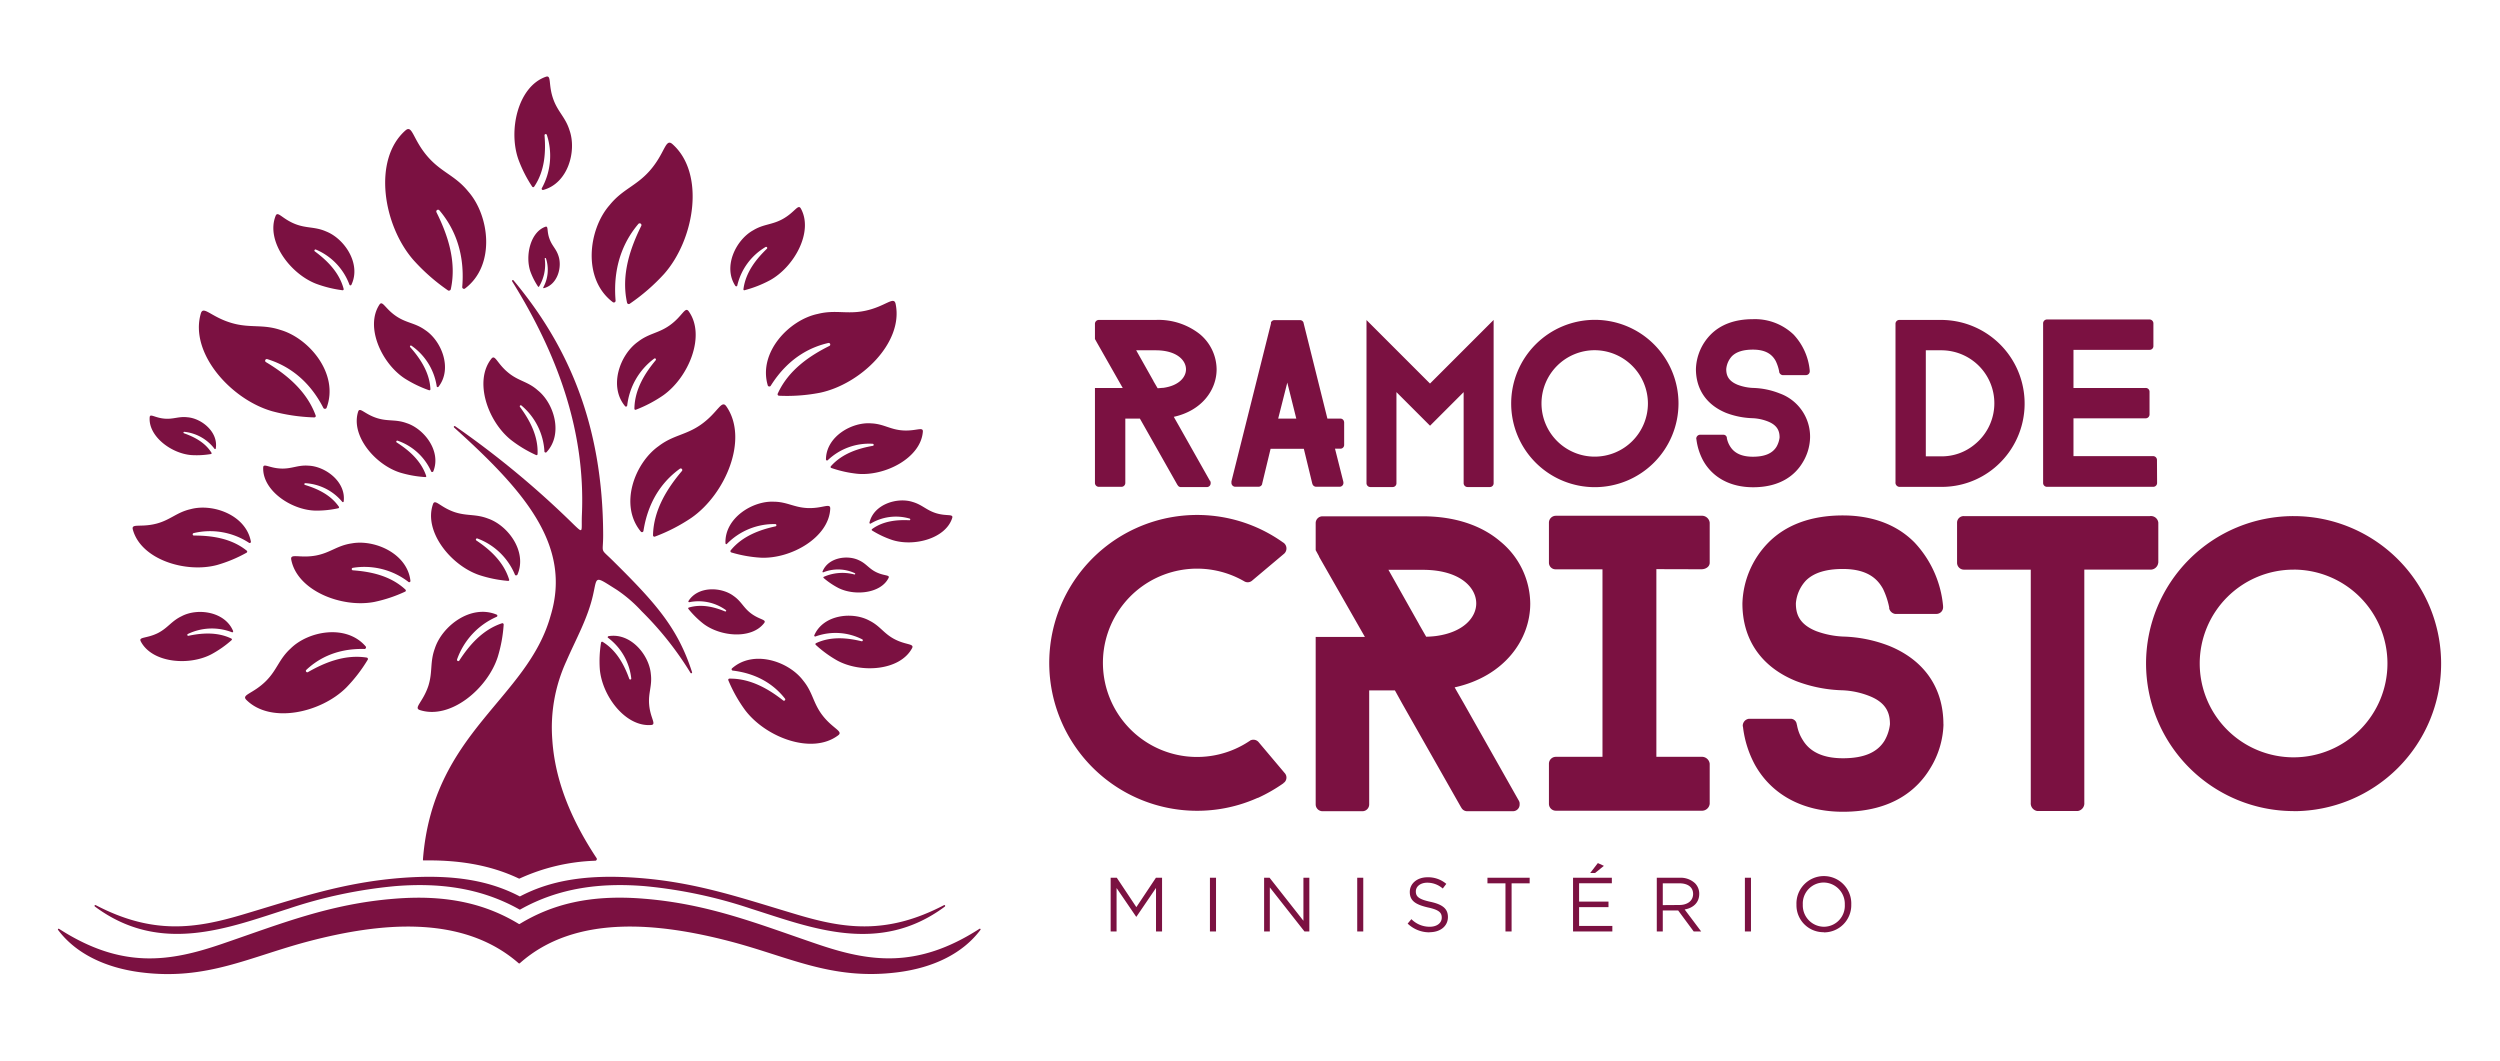 <svg id="Camada_1" data-name="Camada 1" xmlns="http://www.w3.org/2000/svg" viewBox="0 0 595.28 252.53"><defs><style>.cls-1{fill:#7b1141;fill-rule:evenodd;}</style></defs><title>Logotipo MRC</title><path class="cls-1" d="M143.62,127.38c-.07-26.54-8.52-45.27-21.36-60.64a.2.2,0,0,0-.32.23c10.62,17.08,17.49,35.38,16.62,55.53-.17,4,.48,4.73-1.86,2.48a216.6,216.6,0,0,0-28.33-23.5.2.2,0,0,0-.25.31c16.65,15,28.09,28,23,44.77h0c-5.53,20-28,27.73-30.4,57.94v.17a.17.17,0,0,0,0,.15.17.17,0,0,0,.15.06c7.82-.12,15.52.9,22.68,4.31a.17.17,0,0,0,.17,0,46.89,46.89,0,0,1,18-4.24.38.38,0,0,0,.34-.21.38.38,0,0,0,0-.4c-7.8-11.77-10.1-21.14-10.56-28.33a37.87,37.87,0,0,1,3.38-18.63c2.27-5.24,5.1-10.17,6.35-15.81,1-4.44.26-4.5,5.65-1.12a33.08,33.08,0,0,1,5.91,5.1,77.38,77.38,0,0,1,11.63,14.67.21.21,0,0,0,.26.08.2.2,0,0,0,.11-.24c-3.38-10.5-8.6-16.41-18.83-26.52C142.75,130.36,143.63,132.06,143.62,127.38Z"/><path class="cls-1" d="M33.51,231.52C25,230.43,18,227,13.84,221.44a.18.18,0,0,1,0-.25.2.2,0,0,1,.26,0c15.05,9.71,26.48,7.74,38.6,3.62C66.79,220,78.46,215.23,93.89,214c13-1.07,22.1,1.43,29.65,6a.2.2,0,0,0,.21,0c7.56-4.59,16.63-7.09,29.65-6,15.43,1.26,27.09,6,41.18,10.8,12.12,4.12,23.55,6.09,38.61-3.62a.19.19,0,0,1,.25,0,.18.18,0,0,1,0,.25c-4.19,5.6-11.17,9-19.67,10.08-15.76,2-25.88-3.73-40.28-7.45-16.47-4.26-36.44-6.51-49.72,5.3a.21.21,0,0,1-.27,0c-13.51-11.81-33.34-9.56-49.72-5.3C59.4,227.81,49.27,233.54,33.51,231.52Z"/><path class="cls-1" d="M22.81,215.53c13.66,7.15,23.85,5.54,34.85,2.28,13.17-3.9,24.08-7.78,38.51-8.81,12.06-.85,20.5.75,27.52,4.41a.17.17,0,0,0,.19,0c7-3.66,15.46-5.26,27.53-4.41,14.42,1,25.33,4.91,38.5,8.81,11,3.27,21.19,4.87,34.86-2.28a.2.2,0,0,1,.26.07.22.22,0,0,1-.05.27c-15.65,11.65-31.89,5-46.1.52A112.44,112.44,0,0,0,153.52,211c-10.54-.86-20.44.39-29.64,5.56a.17.17,0,0,1-.19,0c-9.2-5.17-19.1-6.42-29.63-5.56a112.41,112.41,0,0,0-25.37,5.37c-14.21,4.51-30.45,11.13-46.1-.52a.22.22,0,0,1-.05-.27A.21.21,0,0,1,22.81,215.53Z"/><path class="cls-1" d="M77,97.14C73,89.32,67.19,86.61,63.64,85.51a.39.39,0,0,0-.47.22.38.38,0,0,0,.15.49c4.43,2.66,9.59,6.57,11.82,12.65a.36.36,0,0,1,0,.36.37.37,0,0,1-.33.16,43.42,43.42,0,0,1-10-1.47c-9.81-2.8-19.71-13.83-17-23.24.58-2.06,2.44.83,7.45,2.26,4.34,1.24,7.23.2,11.51,1.62h0c6.89,2,14,10.52,11,18.53a.38.38,0,0,1-.34.25A.4.4,0,0,1,77,97.14Z"/><path class="cls-1" d="M102.67,112.26a13.63,13.63,0,0,0-8-7.33.23.23,0,0,0-.29.12.24.24,0,0,0,.09.31c2.65,1.7,5.73,4.17,7,7.93a.23.23,0,0,1,0,.22.25.25,0,0,1-.2.09,26.48,26.48,0,0,1-6-1.07c-5.94-1.88-11.79-8.78-10-14.48.39-1.25,1.47.55,4.51,1.51,2.63.83,4.41.24,7,1.18h0c4.17,1.32,8.36,6.66,6.39,11.5a.23.23,0,0,1-.21.14A.23.23,0,0,1,102.67,112.26Z"/><path class="cls-1" d="M129,44.84a16,16,0,0,0,1.21-12.72.28.28,0,0,0-.32-.19.28.28,0,0,0-.23.3c.3,3.71.16,8.36-2.47,12.22a.27.27,0,0,1-.23.12.29.29,0,0,1-.24-.13A31.29,31.29,0,0,1,123.45,38c-2.47-6.93-.15-17.35,6.49-19.71,1.46-.52.54,1.78,1.8,5.31,1.09,3.07,2.91,4.32,3.87,7.43h0c1.73,4.87-.31,12.6-6.27,14.2a.28.28,0,0,1-.29-.1A.27.27,0,0,1,129,44.84Z"/><path class="cls-1" d="M59.31,129.26a16.89,16.89,0,0,0-13.21-2.32.3.3,0,0,0-.22.32.29.29,0,0,0,.29.26c3.91,0,8.77.53,12.58,3.6a.3.3,0,0,1,.11.26.3.3,0,0,1-.16.23,33.08,33.08,0,0,1-7,2.92c-7.45,2-18.15-1.29-20.07-8.44-.42-1.56,1.9-.41,5.71-1.43,3.29-.89,4.75-2.68,8.08-3.43h0c5.23-1.41,13.15,1.37,14.32,7.73a.3.3,0,0,1-.12.29A.29.29,0,0,1,59.31,129.26Z"/><path class="cls-1" d="M118.23,146.88a17.38,17.38,0,0,0-9.4,10.14.31.31,0,0,0,.16.37.29.29,0,0,0,.38-.11c2.19-3.38,5.37-7.29,10.16-8.87a.28.28,0,0,1,.28.05.3.3,0,0,1,.12.26,33.5,33.5,0,0,1-1.41,7.7c-2.43,7.57-11.27,15-18.53,12.66-1.59-.51.71-1.88,2-5.74,1.07-3.35.34-5.63,1.55-8.93h0c1.71-5.31,8.55-10.61,14.7-8.07a.29.29,0,0,1,.19.27A.28.28,0,0,1,118.23,146.88Z"/><path class="cls-1" d="M175.54,68.05a14.46,14.46,0,0,1,6.76-9.24.26.26,0,0,1,.33.07.26.26,0,0,1,0,.33c-2.4,2.31-5.08,5.51-5.61,9.66a.27.27,0,0,0,.08.22.29.29,0,0,0,.24,0,27.44,27.44,0,0,0,6-2.36c5.76-3.17,10.4-11.53,7.36-17.06-.67-1.21-1.42.88-4.36,2.5-2.55,1.4-4.52,1.16-7,2.67h0c-4.05,2.23-7.28,8.62-4.24,13.23a.27.27,0,0,0,.25.11A.25.25,0,0,0,175.54,68.05Z"/><path class="cls-1" d="M207.32,124.67a11.71,11.71,0,0,1,9.28-1.19.21.21,0,0,1,.15.23.21.21,0,0,1-.21.17c-2.73-.13-6.13.08-8.89,2.1a.23.23,0,0,0-.09.18.2.2,0,0,0,.1.16,22.62,22.62,0,0,0,4.8,2.26c5.13,1.64,12.7-.31,14.27-5.23.34-1.08-1.32-.35-3.93-1.18-2.27-.73-3.24-2-5.53-2.66h0c-3.61-1.15-9.22.54-10.24,4.93a.21.21,0,0,0,.3.23Z"/><path class="cls-1" d="M164.13,143.39a11.11,11.11,0,0,1,8.7,1.87.19.19,0,0,1,.06.25.2.2,0,0,1-.25.08c-2.4-1-5.52-1.86-8.63-.92a.2.2,0,0,0-.1.31,21.92,21.92,0,0,0,3.59,3.55c4.09,3.09,11.49,3.73,14.46-.18.64-.86-1.07-.73-3.16-2.31-1.81-1.37-2.26-2.84-4.12-4.13h0c-2.87-2.16-8.43-2.43-10.74,1.19a.2.2,0,0,0,0,.21A.2.2,0,0,0,164.13,143.39Z"/><path class="cls-1" d="M146.58,71.6c-.8-9.45,2.85-15.24,5.43-18.29a.42.42,0,0,1,.69.46c-2.47,5-4.89,11.5-3.39,18.3a.4.4,0,0,0,.25.3.41.41,0,0,0,.4-.05,46.68,46.68,0,0,0,8.16-7.08c7.28-8.22,9.87-23.94,2-30.92-1.72-1.52-1.73,2.17-5.44,6.37-3.22,3.63-6.44,4.35-9.5,8.12h0c-5.1,5.78-6.59,17.63.76,23.15a.43.43,0,0,0,.46,0A.42.42,0,0,0,146.58,71.6Z"/><path class="cls-1" d="M104,92.05a14.4,14.4,0,0,0-6-9.72.25.25,0,0,0-.32,0,.25.25,0,0,0,0,.34c2.2,2.48,4.61,5.88,4.81,10a.25.25,0,0,1-.33.25,28.19,28.19,0,0,1-5.82-2.82c-5.49-3.61-9.44-12.28-6-17.55.76-1.15,1.34,1,4.14,2.83,2.43,1.59,4.4,1.51,6.76,3.21h0c3.86,2.54,6.56,9.15,3.18,13.49a.24.24,0,0,1-.26.09A.22.22,0,0,1,104,92.05Z"/><path class="cls-1" d="M194.21,151.54a14,14,0,0,1,11.11.7.23.23,0,0,1,.11.3.23.23,0,0,1-.28.15c-3.15-.76-7.17-1.28-10.85.46a.24.24,0,0,0-.13.18.22.22,0,0,0,.07.22,27.3,27.3,0,0,0,5.1,3.72c5.61,3.06,14.88,2.49,17.82-2.9.65-1.18-1.45-.7-4.32-2.26-2.49-1.36-3.32-3.1-5.86-4.35h0c-3.95-2.15-10.88-1.45-13.06,3.45a.23.23,0,0,0,0,.26A.23.23,0,0,0,194.21,151.54Z"/><path class="cls-1" d="M86.79,154.53c-7.34-.19-11.64,2.89-13.88,5a.31.31,0,0,0,0,.42.32.32,0,0,0,.42.09c3.73-2.14,8.66-4.3,14-3.46a.31.31,0,0,1,.24.19.29.29,0,0,1,0,.3,36.23,36.23,0,0,1-5.11,6.64c-6,6-18,8.72-23.8,2.94-1.26-1.26,1.6-1.43,4.67-4.49,2.66-2.66,3.07-5.18,5.85-7.72h0c4.24-4.22,13.33-5.91,17.93-.48a.34.34,0,0,1,0,.35A.33.33,0,0,1,86.79,154.53Z"/><path class="cls-1" d="M153.21,126.44c1.31-8.42,5.73-12.69,8.63-14.8a.37.37,0,0,1,.5.55c-3.21,3.81-6.71,9-6.85,15.24a.38.38,0,0,0,.16.32.37.37,0,0,0,.35,0,41.47,41.47,0,0,0,8.63-4.45c8.1-5.62,13.71-18.78,8.32-26.54-1.18-1.7-2,1.52-6.11,4.39-3.58,2.49-6.54,2.43-10,5.07h0c-5.68,4-9.5,14-4.26,20.35a.36.36,0,0,0,.39.13A.38.38,0,0,0,153.21,126.44Z"/><path class="cls-1" d="M122.61,136.83a15.57,15.57,0,0,0-8.93-8.61.28.28,0,0,0-.34.13.28.28,0,0,0,.09.35c3,2,6.45,4.94,7.79,9.27a.25.25,0,0,1,0,.25.27.27,0,0,1-.24.1,30,30,0,0,1-6.89-1.4c-6.75-2.31-13.25-10.37-11-16.85.48-1.41,1.67.67,5.12,1.86,3,1,5,.4,8,1.55h0c4.74,1.63,9.38,7.86,7,13.34a.28.28,0,0,1-.25.17A.27.27,0,0,1,122.61,136.83Z"/><path class="cls-1" d="M149.34,96.61a16.2,16.2,0,0,1,6.4-11.2.29.29,0,0,1,.38,0,.3.3,0,0,1,0,.38c-2.4,2.89-5,6.81-5.06,11.52a.26.26,0,0,0,.12.24.3.3,0,0,0,.26,0,31.23,31.23,0,0,0,6.47-3.41c6.06-4.28,10.2-14.22,6.09-20-.9-1.27-1.47,1.16-4.57,3.35-2.68,1.89-4.91,1.87-7.51,3.88h0c-4.26,3-7.07,10.58-3.08,15.35a.28.28,0,0,0,.49-.14Z"/><path class="cls-1" d="M110.06,68.39c.81-9.45-2.84-15.24-5.42-18.29a.42.42,0,0,0-.7.46c2.48,5,4.89,11.5,3.4,18.3a.42.42,0,0,1-.26.3.39.39,0,0,1-.39,0A46.38,46.38,0,0,1,98.52,62c-7.27-8.22-9.87-23.94-2-30.92,1.72-1.52,1.73,2.17,5.45,6.37,3.22,3.63,6.43,4.35,9.5,8.12v0c5.11,5.77,6.59,17.62-.76,23.14a.39.39,0,0,1-.45,0A.41.41,0,0,1,110.06,68.39Z"/><path class="cls-1" d="M97.23,138.54A17.18,17.18,0,0,0,84,135.21a.31.31,0,0,0-.25.31.3.3,0,0,0,.28.28c4,.29,8.87,1.19,12.51,4.59a.28.28,0,0,1,.09.27.26.26,0,0,1-.17.22,33.51,33.51,0,0,1-7.34,2.45c-7.72,1.48-18.34-2.65-19.77-10.06-.31-1.61,2-.27,5.91-1,3.41-.65,5-2.37,8.47-2.88h0c5.42-1,13.26,2.37,14,8.91a.29.29,0,0,1-.15.29A.27.27,0,0,1,97.23,138.54Z"/><path class="cls-1" d="M55.21,150.54a13.18,13.18,0,0,0-10.48.42.25.25,0,0,0-.12.29.23.23,0,0,0,.27.14c3-.64,6.79-1,10.21.66a.24.24,0,0,1,.13.18.22.22,0,0,1-.08.2,25.25,25.25,0,0,1-4.88,3.4c-5.36,2.77-14.08,2-16.74-3.11-.58-1.12,1.39-.63,4.12-2,2.37-1.23,3.19-2.85,5.62-4h0c3.77-2,10.29-1.14,12.24,3.52a.23.23,0,0,1-.29.31Z"/><path class="cls-1" d="M51.08,106.87a10.39,10.39,0,0,0-7.2-4.05.18.18,0,0,0-.19.14.18.18,0,0,0,.12.21c2.26.8,5,2.1,6.56,4.66a.17.17,0,0,1,0,.17.18.18,0,0,1-.14.11,20.26,20.26,0,0,1-4.67.25c-4.73-.36-10.27-4.46-9.92-9,.08-1,1.19.15,3.61.33,2.09.16,3.31-.58,5.4-.33h0c3.33.26,7.36,3.49,6.73,7.42a.18.18,0,0,1-.13.15A.17.17,0,0,1,51.08,106.87Z"/><path class="cls-1" d="M183.49,91.9c4.51-7.23,10.25-9.43,13.75-10.23a.37.37,0,0,1,.43.24.36.36,0,0,1-.18.46C193,84.61,187.79,88,185.2,93.7a.34.34,0,0,0,0,.35.37.37,0,0,0,.31.18,41.33,41.33,0,0,0,9.68-.7c9.65-2,20-11.89,18.07-21.15-.41-2-2.41.63-7.34,1.64-4.27.88-7-.33-11.2.73h0c-6.77,1.4-14.22,9.12-11.91,17a.36.36,0,0,0,.31.27A.38.38,0,0,0,183.49,91.9Z"/><path class="cls-1" d="M173.07,129.52a15.71,15.71,0,0,1,11.54-4.73.26.26,0,0,1,.26.25.26.26,0,0,1-.21.29c-3.55.78-7.86,2.22-10.71,5.77a.28.28,0,0,0,0,.26.27.27,0,0,0,.18.18,30.55,30.55,0,0,0,7,1.25c7.17.34,16.24-4.78,16.56-11.65.07-1.51-1.81,0-5.47-.17-3.17-.15-4.86-1.49-8-1.51h0c-5-.23-11.68,3.87-11.48,9.87a.29.29,0,0,0,.17.25A.28.28,0,0,0,173.07,129.52Z"/><path class="cls-1" d="M144.79,151.87a14,14,0,0,1,5.52,9.67.23.23,0,0,1-.18.26.25.25,0,0,1-.29-.15c-1.1-3.05-2.88-6.7-6.35-8.82a.23.23,0,0,0-.23,0,.26.26,0,0,0-.14.18,27.22,27.22,0,0,0-.3,6.31c.53,6.38,6.11,13.81,12.23,13.31,1.34-.11-.21-1.61-.48-4.87-.24-2.82.76-4.47.4-7.28h0c-.38-4.48-4.77-9.89-10.07-9a.25.25,0,0,0-.11.43Z"/><path class="cls-1" d="M81.5,119.5a12.38,12.38,0,0,0-8.8-4.45.23.23,0,0,0-.23.18.21.21,0,0,0,.15.24c2.75.84,6.06,2.25,8.09,5.22a.21.21,0,0,1,0,.2.21.21,0,0,1-.16.13,23.64,23.64,0,0,1-5.56.56c-5.67-.18-12.5-4.78-12.32-10.22,0-1.19,1.43.12,4.32.21,2.51.08,3.92-.87,6.42-.69h0c4,.13,9,3.78,8.43,8.5a.19.19,0,0,1-.15.18A.2.2,0,0,1,81.5,119.5Z"/><path class="cls-1" d="M129.64,107.57a15.4,15.4,0,0,0-5.46-11,.25.25,0,0,0-.35,0,.26.26,0,0,0,0,.35c2.12,2.88,4.37,6.74,4.17,11.21a.24.24,0,0,1-.12.21.27.27,0,0,1-.26,0,29.59,29.59,0,0,1-5.94-3.58c-5.52-4.4-8.89-14-4.68-19.34.92-1.15,1.33,1.18,4.15,3.42,2.43,1.95,4.55,2,6.9,4.1h0c3.87,3.09,6.12,10.42,2.08,14.73a.26.26,0,0,1-.28.07A.27.27,0,0,1,129.64,107.57Z"/><path class="cls-1" d="M129.35,68.45a8.71,8.71,0,0,0,.65-6.92.15.15,0,0,0-.17-.1.14.14,0,0,0-.12.16,10.18,10.18,0,0,1-1.35,6.64.14.14,0,0,1-.13.07.15.15,0,0,1-.12-.07,16.76,16.76,0,0,1-1.79-3.5C125,61,126.24,55.3,129.85,54c.79-.28.29,1,1,2.89.6,1.67,1.58,2.35,2.11,4h0c.94,2.64-.17,6.85-3.41,7.71a.12.12,0,0,1-.15,0A.14.14,0,0,1,129.35,68.45Z"/><path class="cls-1" d="M83.21,67.8a14.54,14.54,0,0,0-8-8.38.25.25,0,0,0-.31.11.24.24,0,0,0,.07.33c2.7,2,5.79,4.86,6.86,8.94a.25.25,0,0,1-.06.23.24.24,0,0,1-.22.08,28.23,28.23,0,0,1-6.35-1.57c-6.18-2.43-11.91-10.19-9.58-16.12.51-1.3,1.53.69,4.69,1.93,2.73,1.07,4.67.58,7.36,1.77h0c4.34,1.71,8.4,7.69,6,12.69a.23.23,0,0,1-.23.14A.24.24,0,0,1,83.21,67.8Z"/><path class="cls-1" d="M174.44,159.67c7,.84,10.66,4.36,12.49,6.7a.31.31,0,0,1-.43.43c-3.25-2.55-7.63-5.28-12.81-5.21a.29.29,0,0,0-.25.14.3.3,0,0,0,0,.29,34.35,34.35,0,0,0,3.93,7c4.88,6.53,15.92,10.78,22.18,6.09,1.37-1-1.31-1.58-3.81-4.91-2.16-2.89-2.2-5.34-4.48-8.13h0c-3.43-4.59-11.82-7.45-16.95-2.93a.33.33,0,0,0-.09.33A.31.31,0,0,0,174.44,159.67Z"/><path class="cls-1" d="M196.05,136.27a9.43,9.43,0,0,1,7.49.21.16.16,0,0,1,.09.2.16.16,0,0,1-.19.11,11,11,0,0,0-7.29.56.18.18,0,0,0-.09.13.2.2,0,0,0,.06.15,18.29,18.29,0,0,0,3.52,2.38c3.85,1.93,10.08,1.32,11.93-2.38.4-.8-1-.43-3-1.42-1.7-.85-2.3-2-4-2.78h0c-2.71-1.36-7.35-.72-8.7,2.62a.15.15,0,0,0,0,.18A.16.16,0,0,0,196.05,136.27Z"/><path class="cls-1" d="M197.12,109.56a14.27,14.27,0,0,1,10.69-3.89.26.26,0,0,1,.23.23.24.24,0,0,1-.21.26c-3.26.58-7.24,1.74-10,4.87a.26.26,0,0,0-.05.23.27.27,0,0,0,.16.17,27.76,27.76,0,0,0,6.29,1.39c6.52.57,15-3.76,15.51-10,.12-1.36-1.65-.06-5-.35-2.88-.25-4.37-1.53-7.26-1.66h0c-4.57-.39-10.77,3.1-10.81,8.58a.25.25,0,0,0,.14.23A.26.26,0,0,0,197.12,109.56Z"/><path class="cls-1" d="M264.46,221.79h1.41V211.45l4.66,6.83h.07l4.66-6.85v10.36h1.44V209h-1.46l-4.66,7-4.66-7h-1.46v12.79Zm23.64,0h1.45V209H288.1v12.79Zm12.85,0h1.41V211.3l8.25,10.49h1.16V209h-1.41v10.25L302.3,209H301v12.79Zm22.22,0h1.44V209h-1.44v12.79Zm17.23.18c2.54,0,4.37-1.42,4.37-3.62v0c0-2-1.32-3-4.17-3.62s-3.47-1.28-3.47-2.48v0c0-1.15,1.06-2.07,2.72-2.07a5.59,5.59,0,0,1,3.69,1.39l.84-1.11a6.66,6.66,0,0,0-4.49-1.57c-2.43,0-4.2,1.48-4.2,3.49v0c0,2.1,1.35,3,4.29,3.69,2.69.57,3.32,1.25,3.32,2.43v0c0,1.26-1.13,2.17-2.84,2.17a6.07,6.07,0,0,1-4.39-1.81l-.89,1.06A7.46,7.46,0,0,0,340.4,222Zm18.07-.18h1.46V210.33h4.3V209H354.18v1.33h4.29v11.46Zm20.18-13.92h1.16l2.1-1.7-1.44-.66-1.82,2.36Zm-4.06,13.92h9.33v-1.32H376V216h7v-1.32h-7v-4.36h7.8V209h-9.24v12.79Zm19.9,0h1.44v-5h3.66l3.7,5h1.78l-3.93-5.23c2-.36,3.47-1.6,3.47-3.72v0a3.53,3.53,0,0,0-1-2.52A5,5,0,0,0,400,209h-5.5v12.79Zm1.44-6.27v-5.19h3.95c2.06,0,3.27.95,3.27,2.53v0c0,1.65-1.37,2.63-3.29,2.63Zm19.55,6.27h1.45V209h-1.45v12.79Zm18.79.22a6.48,6.48,0,0,0,6.54-6.62v0a6.53,6.53,0,1,0-13.05,0v0a6.42,6.42,0,0,0,6.51,6.58Zm0-1.34a5.08,5.08,0,0,1-5-5.28v0a5,5,0,0,1,5-5.25,5.09,5.09,0,0,1,5,5.28v0A5,5,0,0,1,434.3,220.67Z"/><path class="cls-1" d="M462.18,115.93a19.58,19.58,0,0,0,12.69-4.5,19.91,19.91,0,0,0-12.69-35.25h-9.92a.92.92,0,0,0-.92.88v37.75a1,1,0,0,0,.92,1.12ZM472,88a12.61,12.61,0,0,1-1.76,17.79,12.23,12.23,0,0,1-8.06,2.87h-3.62V83.41h3.62A12.65,12.65,0,0,1,472,88Zm41.63,27a.92.92,0,0,1-.88.92H487.41a.92.92,0,0,1-.92-.92v-38a.93.93,0,0,1,.92-.93h24.42a.93.93,0,0,1,.92.93v5.42a.88.88,0,0,1-.92.88H493.72v9.08H510.9a.89.89,0,0,1,.93.88v5.42a.93.93,0,0,1-.93.93H493.72v9h19a.92.92,0,0,1,.88.93Z"/><path class="cls-1" d="M288.1,114.49l-7.37-13.06-1-1.76-.23-.42c6.72-1.48,10.19-6.44,10.19-11.3a11,11,0,0,0-4-8.39,15.88,15.88,0,0,0-10.47-3.38H261.65a.93.93,0,0,0-.93.88v3.66l.46.83v0l6.16,10.84h-6.62v22.61a.93.93,0,0,0,.93.92h5.41a.93.93,0,0,0,.89-.92V99.67h3.47l1,1.76,7.92,14,.1.13a.84.84,0,0,0,.74.42h6.2a.91.91,0,0,0,.89-1,.66.66,0,0,0-.1-.42l0-.09ZM274.66,90.73l-4.12-7.32h4.63c5,0,7.23,2.36,7.23,4.54,0,1.85-1.67,3.89-5.42,4.4-.42,0-.88.09-1.34.09l-1-1.71Zm45.39,9.82a.89.89,0,0,0-.92-.88h-3.06L310.42,77l-.05-.23a.91.91,0,0,0-.83-.55h-6.07a.93.93,0,0,0-.84.55l0,.28-9.41,37.57c0,.05,0,.09,0,.09v.19a.93.93,0,0,0,.88,1h5.6a.91.91,0,0,0,.84-.65.19.19,0,0,1,0-.09l2-8.29h7.92l2,8.24.05.14a.94.94,0,0,0,.83.65H319a.9.9,0,0,0,.88-1v-.1l-.05-.23-1.95-7.73h1.26a.89.89,0,0,0,.92-.88v-5.42Zm-15.7-.88,2.17-8.57,2.14,8.57Zm21-23.49,15.15,15.15,15.15-15.15v38.87a.89.89,0,0,1-.88.92h-5.33a.93.93,0,0,1-.93-.92V93.37l-8,8-8-8v21.68a.89.89,0,0,1-.88.92h-5.37a.92.92,0,0,1-.88-.92V76.18ZM379.75,116a19.92,19.92,0,1,1,19.92-19.92A19.95,19.95,0,0,1,379.75,116Zm0-32.61a12.67,12.67,0,1,0,12.64,12.69,12.72,12.72,0,0,0-12.64-12.69ZM431,104.25a11.92,11.92,0,0,1-1.8,5.93c-1.62,2.69-5,5.84-11.77,5.84-5.37,0-9.59-2.27-11.86-6.3a14.33,14.33,0,0,1-1.62-5c0-.09-.05-.19-.05-.28a.94.94,0,0,1,.84-.92h5.7a.83.83,0,0,1,.74.64v0s0,.09,0,.14a5.67,5.67,0,0,0,.79,2c1,1.62,2.78,2.45,5.42,2.45,2.83,0,4.63-.79,5.61-2.36a5.83,5.83,0,0,0,.74-2.22c0-1.3-.33-2.83-2.74-3.8a11.31,11.31,0,0,0-3.61-.79,19.23,19.23,0,0,1-6.35-1.25c-4.67-1.9-7.22-5.61-7.22-10.47a12.23,12.23,0,0,1,3.47-8.15c2.41-2.46,5.84-3.71,10.1-3.71a13.32,13.32,0,0,1,9.68,3.66,14.46,14.46,0,0,1,3.85,8.57v.09a.91.91,0,0,1-.88,1h-5.61a1,1,0,0,1-.79-.75v-.13a10.08,10.08,0,0,0-.83-2.5c-.65-1.16-1.9-2.69-5.42-2.69-2.27,0-3.94.51-5,1.57a5.19,5.19,0,0,0-1.35,3.06c0,1.3.33,2.78,2.74,3.75a11.74,11.74,0,0,0,3.61.74,18.47,18.47,0,0,1,6.35,1.3A10.94,10.94,0,0,1,431,104.25Z"/><path class="cls-1" d="M299.5,190a38.2,38.2,0,0,0,6.12-3.51v-.08h.09c0-.08,0-.08.08-.08a1.59,1.59,0,0,0,.08-2.29l-6.13-7.27a1.64,1.64,0,0,0-2.12-.41c0,.08-.09.08-.09.08a22.42,22.42,0,1,1-1.22-38,1.59,1.59,0,0,0,1.8-.16l7.68-6.46a1.68,1.68,0,0,0,.08-2.37l-.16-.16-.25-.16a35.22,35.22,0,1,0-6,60.85Zm62.07.51-13-23-1.79-3.11-.41-.73c11.84-2.62,18-11.36,18-19.94a19.34,19.34,0,0,0-7.11-14.79c-4.57-3.92-11-6-18.46-6H314.91a1.62,1.62,0,0,0-1.63,1.55V131l.81,1.48v.08L325,151.66H313.28v39.87a1.63,1.63,0,0,0,1.63,1.63h9.56a1.62,1.62,0,0,0,1.55-1.63V164.4h6.13l1.72,3.11,14,24.67.16.25a1.55,1.55,0,0,0,1.31.73h10.95a1.59,1.59,0,0,0,1.55-1.71,1.25,1.25,0,0,0-.16-.74l-.08-.16Zm-23.7-41.92-7.27-12.91h8.17c8.82,0,12.74,4.17,12.74,8,0,3.27-2.94,6.86-9.56,7.76a21.82,21.82,0,0,1-2.36.17l-1.72-3Zm56.53-13.07v44.69h10.7a1.87,1.87,0,0,1,2,1.64v9.56a1.86,1.86,0,0,1-2,1.63H370.46a1.64,1.64,0,0,1-1.64-1.63v-9.56a1.65,1.65,0,0,1,1.64-1.64h11.11V135.56H370.46a1.57,1.57,0,0,1-1.64-1.55v-9.56a1.65,1.65,0,0,1,1.64-1.64H405.1a1.87,1.87,0,0,1,2,1.64V134c0,.9-.9,1.55-2,1.55Zm68.37,36.93A21.1,21.1,0,0,1,459.58,183c-2.86,4.74-8.74,10.29-20.75,10.29-9.48,0-16.91-4-20.92-11.11a25,25,0,0,1-2.86-8.9c0-.17-.08-.33-.08-.49a1.68,1.68,0,0,1,1.47-1.64h10.05a1.47,1.47,0,0,1,1.31,1.15v.08c0,.08.08.16.08.24a9.63,9.63,0,0,0,1.39,3.6c1.72,2.86,4.9,4.33,9.56,4.33,5,0,8.17-1.39,9.89-4.17a10,10,0,0,0,1.3-3.92c0-2.29-.57-5-4.82-6.7a19.73,19.73,0,0,0-6.37-1.39,33.51,33.51,0,0,1-11.19-2.21c-8.26-3.35-12.75-9.88-12.75-18.46A21.55,21.55,0,0,1,421,129.27c4.25-4.33,10.29-6.54,17.81-6.54,4.82,0,11.77,1.06,17.08,6.46a25.47,25.47,0,0,1,6.78,15.11v.17a1.59,1.59,0,0,1-1.55,1.71h-9.89a1.75,1.75,0,0,1-1.39-1.31v-.24a18.54,18.54,0,0,0-1.47-4.41c-1.14-2.05-3.35-4.74-9.56-4.74-4,0-6.95.9-8.82,2.78a9,9,0,0,0-2.37,5.39c0,2.29.57,4.9,4.82,6.62a21.12,21.12,0,0,0,6.37,1.3A32.65,32.65,0,0,1,450,153.86c8.26,3.43,12.75,10,12.75,18.63ZM513.9,134a1.83,1.83,0,0,1-2,1.63h-15.6v55.48a1.84,1.84,0,0,1-1.56,2h-9.64a1.84,1.84,0,0,1-1.55-2V135.64H467.66A1.64,1.64,0,0,1,466,134v-9.56a1.57,1.57,0,0,1,1.64-1.55h44.28a1.77,1.77,0,0,1,2,1.55V134Zm32.26,59.15A35.13,35.13,0,1,0,511,158a35.19,35.19,0,0,0,35.13,35.13Zm0-57.52A22.35,22.35,0,1,1,523.78,158,22.35,22.35,0,0,1,546.16,135.64Z"/></svg>